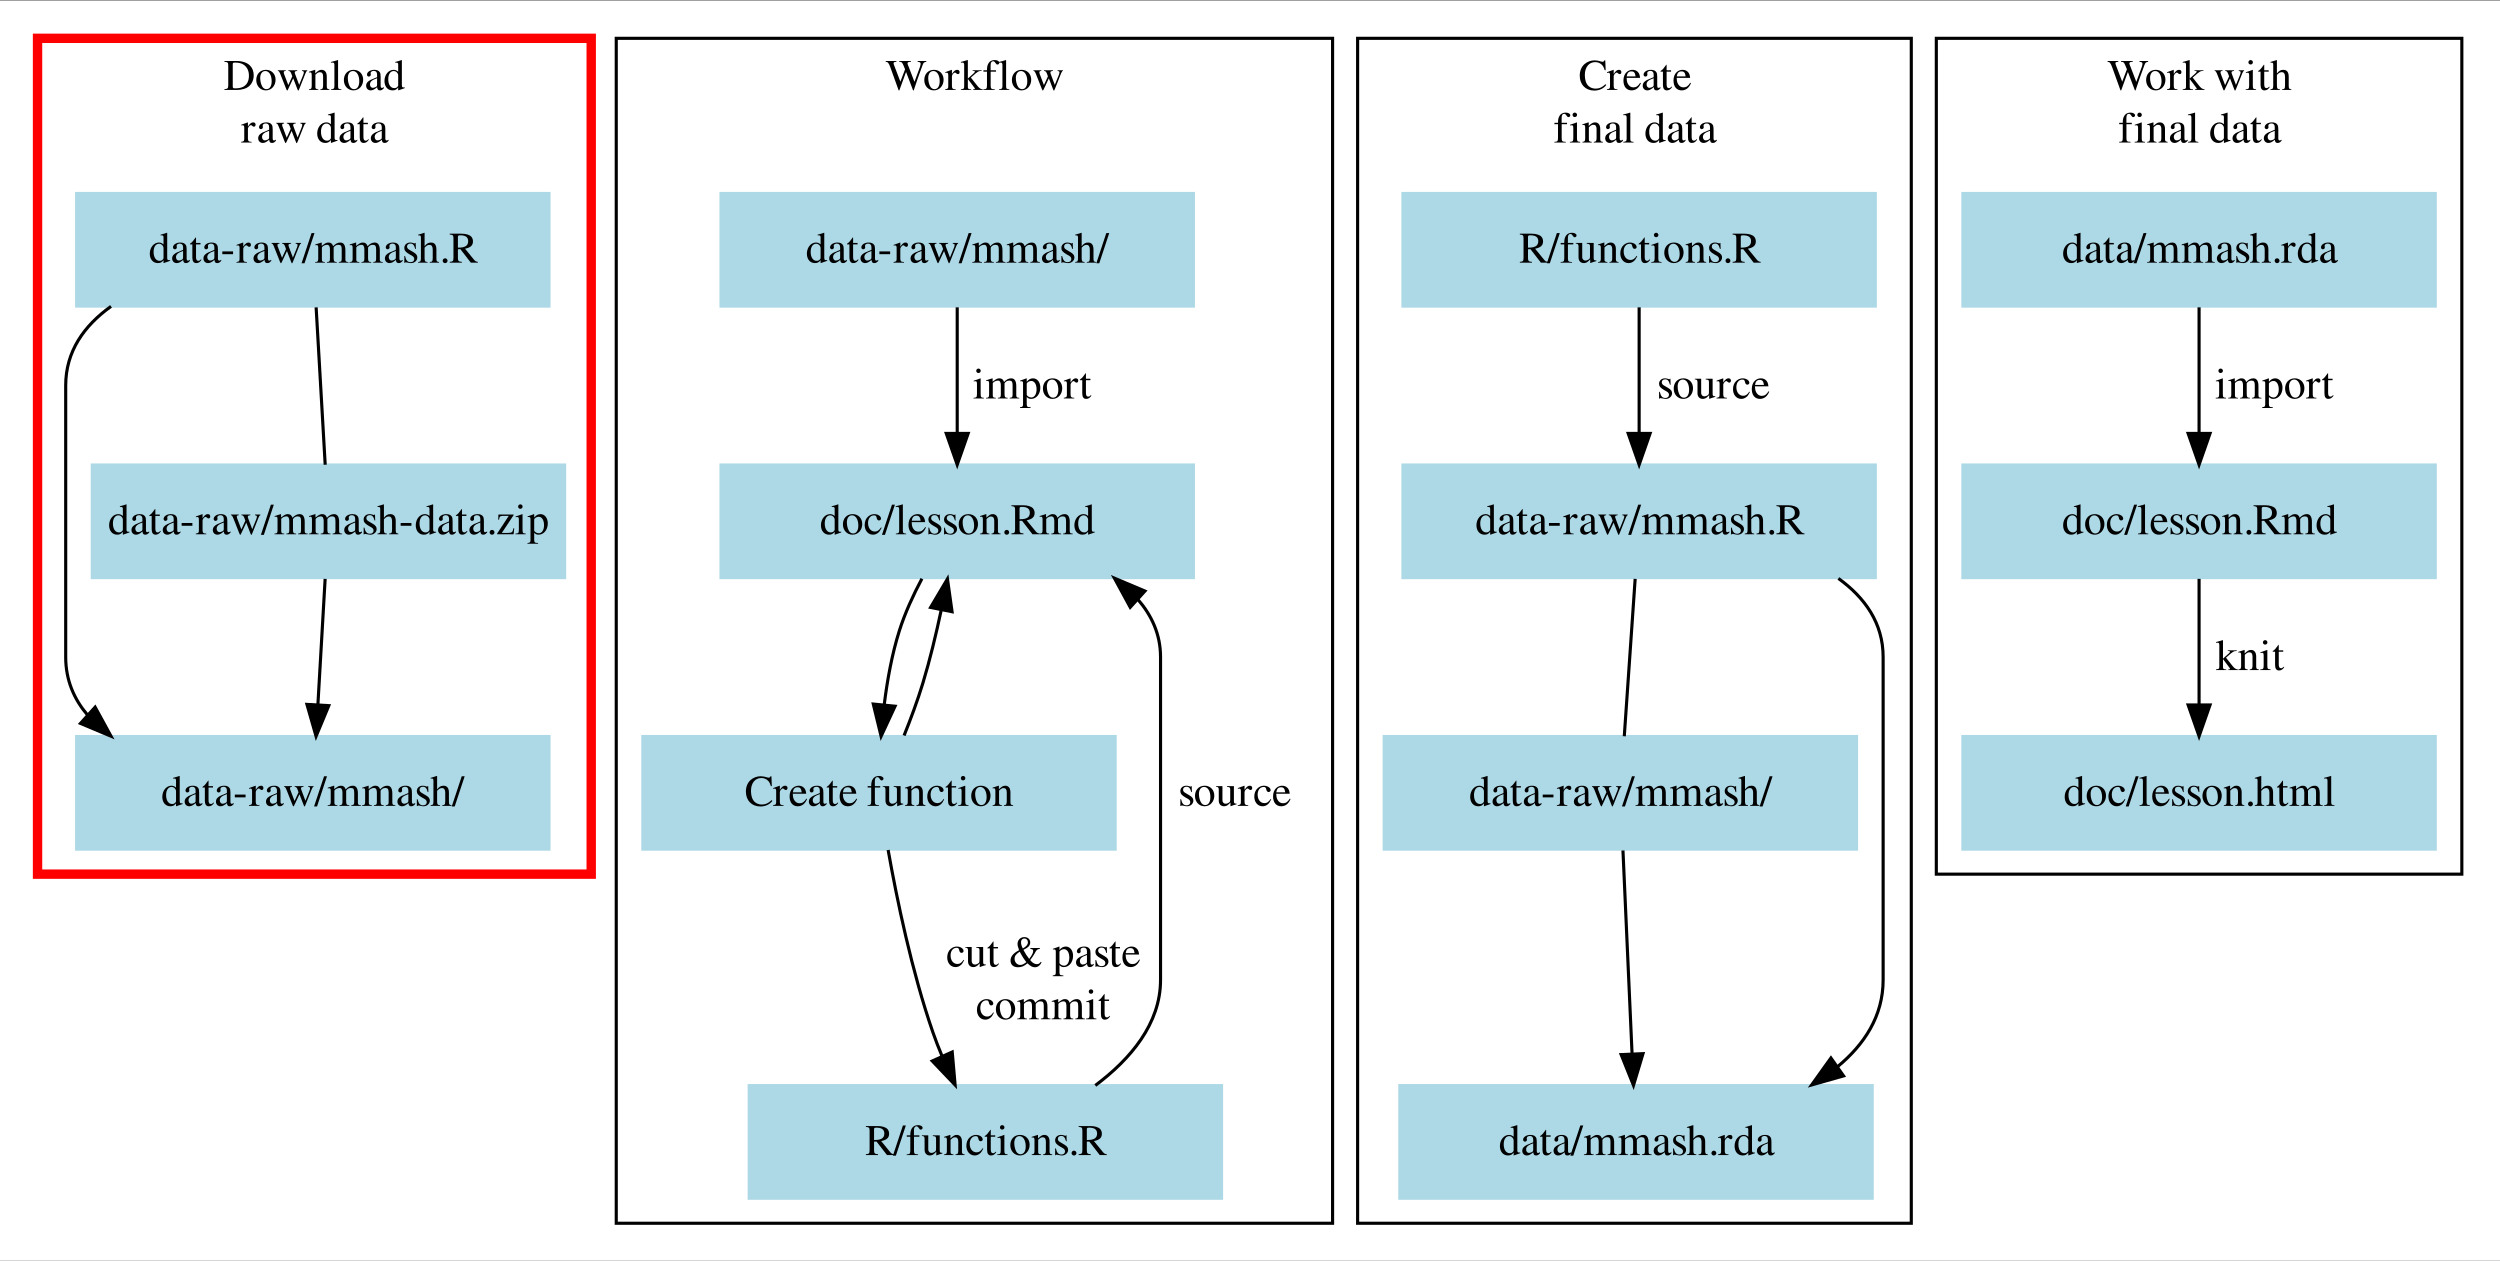 <?xml version="1.0" encoding="UTF-8"?>
<svg xmlns="http://www.w3.org/2000/svg" xmlns:xlink="http://www.w3.org/1999/xlink" width="999pt" height="504pt" viewBox="0 0 999 504" version="1.1">
<rect x="0" y="0" width="999" height="504" fill="#333333" stroke="none"/>
<defs>
<g>
<symbol overflow="visible" id="glyph0-0">
<path style="stroke:none;" d=""/>
</symbol>
<symbol overflow="visible" id="glyph0-1">
<path style="stroke:none;" d="M 0.281 0 L 5.25 0 C 7.281 0 9.125 -0.578 10.203 -1.562 C 11.344 -2.594 11.984 -4.141 11.984 -5.844 C 11.984 -7.422 11.484 -8.781 10.5 -9.75 C 9.312 -10.953 7.406 -11.578 5 -11.578 L 0.281 -11.578 L 0.281 -11.25 C 1.656 -11.125 1.797 -10.984 1.812 -9.672 L 1.812 -1.906 C 1.797 -0.625 1.594 -0.422 0.281 -0.328 Z M 3.609 -10.25 C 3.609 -10.797 3.781 -10.938 4.516 -10.938 C 6.031 -10.938 7.156 -10.656 8 -10.062 C 9.359 -9.125 10.078 -7.609 10.078 -5.719 C 10.078 -3.656 9.359 -2.188 7.938 -1.359 C 7.047 -0.859 6.031 -0.641 4.516 -0.641 C 3.812 -0.641 3.609 -0.812 3.609 -1.359 Z M 3.609 -10.25 "/>
</symbol>
<symbol overflow="visible" id="glyph0-2">
<path style="stroke:none;" d="M 4.375 -8.047 C 2.078 -8.047 0.5 -6.375 0.5 -3.953 C 0.5 -1.578 2.141 0.172 4.344 0.172 C 6.547 0.172 8.219 -1.656 8.219 -4.094 C 8.219 -6.406 6.609 -8.047 4.375 -8.047 Z M 4.141 -7.562 C 5.625 -7.562 6.656 -5.875 6.656 -3.484 C 6.656 -1.484 5.859 -0.312 4.547 -0.312 C 3.875 -0.312 3.219 -0.734 2.859 -1.438 C 2.359 -2.344 2.078 -3.562 2.078 -4.812 C 2.078 -6.469 2.891 -7.562 4.141 -7.562 Z M 4.141 -7.562 "/>
</symbol>
<symbol overflow="visible" id="glyph0-3">
<path style="stroke:none;" d="M 10 -7.875 L 10 -7.609 C 10.594 -7.484 10.766 -7.375 10.766 -7.062 C 10.766 -6.812 10.656 -6.391 10.469 -5.922 L 8.891 -2.031 L 7.422 -5.953 C 7.125 -6.75 7.125 -6.75 7.125 -6.984 C 7.125 -7.375 7.312 -7.484 8.141 -7.609 L 8.141 -7.875 L 4.578 -7.875 L 4.578 -7.609 C 5.234 -7.547 5.438 -7.328 5.797 -6.406 C 5.875 -6.156 6.031 -5.719 6.141 -5.422 L 4.547 -1.938 L 2.812 -6.516 C 2.75 -6.688 2.719 -6.859 2.719 -7.031 C 2.719 -7.406 2.906 -7.547 3.516 -7.609 L 3.516 -7.875 L 0.375 -7.875 L 0.375 -7.609 C 0.766 -7.578 0.906 -7.406 1.297 -6.516 L 3.656 -0.531 C 3.875 0.016 4 0.25 4.109 0.25 C 4.203 0.25 4.344 0.031 4.547 -0.438 L 6.516 -4.641 L 8.109 -0.5 C 8.359 0.156 8.406 0.25 8.516 0.25 C 8.641 0.25 8.734 0.094 9.016 -0.609 L 11.422 -6.672 C 11.75 -7.406 11.797 -7.484 12.141 -7.609 L 12.141 -7.875 Z M 10 -7.875 "/>
</symbol>
<symbol overflow="visible" id="glyph0-4">
<path style="stroke:none;" d="M 0.312 0 L 4.031 0 L 4.031 -0.266 C 3.156 -0.312 2.875 -0.547 2.875 -1.172 L 2.875 -6.094 C 3.703 -6.875 4.094 -7.094 4.672 -7.094 C 5.531 -7.094 5.953 -6.547 5.953 -5.391 L 5.953 -1.734 C 5.922 -0.594 5.703 -0.312 4.844 -0.266 L 4.844 0 L 8.484 0 L 8.484 -0.266 C 7.625 -0.344 7.438 -0.562 7.422 -1.422 L 7.422 -5.422 C 7.422 -7.062 6.656 -8.047 5.359 -8.047 C 4.547 -8.047 4 -7.75 2.812 -6.625 L 2.812 -8.016 L 2.688 -8.047 C 1.781 -7.719 1.188 -7.531 0.281 -7.266 L 0.281 -6.969 C 0.406 -7.016 0.562 -7.031 0.75 -7.031 C 1.25 -7.031 1.406 -6.766 1.406 -5.922 L 1.406 -1.578 C 1.375 -0.547 1.188 -0.312 0.312 -0.266 Z M 0.312 0 "/>
</symbol>
<symbol overflow="visible" id="glyph0-5">
<path style="stroke:none;" d="M 0.375 0 L 4.5 0 L 4.5 -0.266 C 3.391 -0.312 3.203 -0.484 3.188 -1.469 L 3.188 -11.922 L 3.109 -11.953 C 2.219 -11.672 1.578 -11.484 0.328 -11.188 L 0.328 -10.906 L 0.438 -10.906 C 0.625 -10.922 0.844 -10.938 0.984 -10.938 C 1.547 -10.938 1.719 -10.688 1.719 -9.875 L 1.719 -1.516 C 1.703 -0.578 1.453 -0.328 0.375 -0.266 Z M 0.375 0 "/>
</symbol>
<symbol overflow="visible" id="glyph0-6">
<path style="stroke:none;" d="M 7.734 -1.156 C 7.438 -0.906 7.234 -0.828 6.969 -0.828 C 6.562 -0.828 6.438 -1.062 6.438 -1.844 L 6.438 -5.25 C 6.438 -6.156 6.359 -6.672 6.094 -7.094 C 5.703 -7.719 4.953 -8.047 3.922 -8.047 C 2.281 -8.047 0.984 -7.188 0.984 -6.094 C 0.984 -5.688 1.312 -5.344 1.734 -5.344 C 2.156 -5.344 2.516 -5.688 2.516 -6.078 C 2.516 -6.141 2.5 -6.234 2.484 -6.359 C 2.453 -6.516 2.438 -6.656 2.438 -6.766 C 2.438 -7.25 3 -7.625 3.688 -7.625 C 4.547 -7.625 5.016 -7.125 5.016 -6.172 L 5.016 -5.109 C 2.344 -4.047 2.031 -3.891 1.281 -3.219 C 0.891 -2.875 0.641 -2.281 0.641 -1.703 C 0.641 -0.594 1.422 0.172 2.484 0.172 C 3.25 0.172 3.969 -0.188 5.047 -1.109 C 5.125 -0.172 5.438 0.172 6.156 0.172 C 6.75 0.172 7.125 -0.031 7.734 -0.703 Z M 5.016 -2.156 C 5.016 -1.625 4.938 -1.438 4.562 -1.219 C 4.125 -0.984 3.656 -0.844 3.297 -0.844 C 2.672 -0.844 2.188 -1.438 2.188 -2.188 L 2.188 -2.25 C 2.203 -3.312 2.969 -3.969 5.016 -4.688 Z M 5.016 -2.156 "/>
</symbol>
<symbol overflow="visible" id="glyph0-7">
<path style="stroke:none;" d="M 8.594 -1.016 C 8.359 -1 8.266 -1 8.188 -1 C 7.578 -1 7.422 -1.188 7.422 -2 L 7.422 -11.922 L 7.328 -11.953 C 6.516 -11.672 5.922 -11.484 4.766 -11.188 L 4.766 -10.906 C 4.906 -10.922 4.984 -10.922 5.141 -10.922 C 5.797 -10.922 5.953 -10.75 5.953 -10.031 L 5.953 -7.297 C 5.281 -7.859 4.812 -8.047 4.109 -8.047 C 2.094 -8.047 0.469 -6.078 0.469 -3.594 C 0.469 -1.344 1.766 0.172 3.703 0.172 C 4.688 0.172 5.359 -0.172 5.953 -1 L 5.953 0.125 L 6.016 0.172 L 8.594 -0.734 Z M 5.953 -1.781 C 5.953 -1.656 5.828 -1.453 5.656 -1.266 C 5.359 -0.906 4.906 -0.734 4.391 -0.734 C 2.922 -0.734 1.984 -2.141 1.984 -4.312 C 1.984 -6.266 2.828 -7.562 4.172 -7.562 C 5.109 -7.562 5.953 -6.734 5.953 -5.812 Z M 5.953 -1.781 "/>
</symbol>
<symbol overflow="visible" id="glyph0-8">
<path style="stroke:none;" d="M 0.094 0 L 4.281 0 L 4.281 -0.266 C 3.109 -0.297 2.828 -0.547 2.797 -1.578 L 2.797 -5.516 C 2.797 -6.078 3.531 -6.953 4.031 -6.953 C 4.125 -6.953 4.281 -6.859 4.484 -6.688 C 4.75 -6.422 4.953 -6.328 5.188 -6.328 C 5.594 -6.328 5.859 -6.625 5.859 -7.125 C 5.859 -7.703 5.5 -8.047 4.906 -8.047 C 4.172 -8.047 3.672 -7.672 2.797 -6.406 L 2.797 -8.016 L 2.719 -8.047 C 1.734 -7.672 1.109 -7.422 0.125 -7.109 L 0.125 -6.828 C 0.375 -6.875 0.531 -6.891 0.734 -6.891 C 1.172 -6.891 1.328 -6.609 1.328 -5.844 L 1.328 -1.469 C 1.297 -0.562 1.188 -0.453 0.094 -0.266 Z M 0.094 0 "/>
</symbol>
<symbol overflow="visible" id="glyph0-9">
<path style="stroke:none;" d=""/>
</symbol>
<symbol overflow="visible" id="glyph0-10">
<path style="stroke:none;" d="M 4.469 -7.875 L 2.688 -7.875 L 2.688 -9.906 C 2.688 -10.078 2.656 -10.125 2.578 -10.125 C 1.562 -8.656 1.031 -8.062 0.531 -7.766 C 0.328 -7.641 0.234 -7.547 0.234 -7.438 C 0.234 -7.391 0.25 -7.344 0.297 -7.312 L 1.219 -7.312 L 1.219 -2.047 C 1.219 -0.578 1.75 0.172 2.781 0.172 C 3.641 0.172 4.312 -0.25 4.875 -1.156 L 4.656 -1.344 C 4.266 -0.891 3.984 -0.734 3.609 -0.734 C 2.953 -0.734 2.688 -1.203 2.688 -2.312 L 2.688 -7.312 L 4.469 -7.312 Z M 4.469 -7.875 "/>
</symbol>
<symbol overflow="visible" id="glyph0-11">
<path style="stroke:none;" d="M 16.312 -11.578 L 12.844 -11.578 L 12.844 -11.25 C 13.734 -11.172 14.047 -10.969 14.047 -10.5 C 14.047 -10.156 13.953 -9.672 13.766 -9.188 L 11.578 -3.25 L 9.281 -9.219 C 9.156 -9.531 9.094 -9.672 9.062 -9.75 C 8.906 -10.109 8.797 -10.453 8.797 -10.641 C 8.797 -11.062 9.203 -11.234 10.156 -11.25 L 10.156 -11.578 L 5.484 -11.578 L 5.484 -11.25 C 6.469 -11.234 6.656 -11.078 7.25 -9.672 L 7.828 -8.25 L 5.953 -3.312 L 3.438 -9.891 C 3.312 -10.203 3.234 -10.5 3.234 -10.688 C 3.234 -11.078 3.484 -11.188 4.375 -11.25 L 4.375 -11.578 L 0.094 -11.578 L 0.094 -11.25 C 0.984 -11.172 1.25 -10.844 1.891 -9.203 L 5.266 0.188 L 5.531 0.188 L 8.219 -7.203 L 11.031 0.188 L 11.281 0.188 C 12.797 -4.391 12.922 -4.766 14.859 -10.016 C 15.188 -10.922 15.375 -11.078 16.312 -11.25 Z M 16.312 -11.578 "/>
</symbol>
<symbol overflow="visible" id="glyph0-12">
<path style="stroke:none;" d="M 0.125 0 L 4.219 0 L 4.219 -0.266 L 3.875 -0.281 C 3.125 -0.328 2.922 -0.531 2.906 -1.172 L 2.906 -4.391 L 5.359 -1.125 C 5.422 -1.031 5.484 -0.938 5.531 -0.891 C 5.672 -0.719 5.719 -0.609 5.719 -0.531 C 5.719 -0.375 5.562 -0.266 5.359 -0.266 L 5.016 -0.266 L 5.016 0 L 8.844 0 L 8.844 -0.266 C 8.062 -0.312 7.531 -0.641 6.797 -1.547 L 4.109 -4.938 L 4.625 -5.406 C 6.812 -7.375 7.281 -7.641 8.406 -7.609 L 8.406 -7.875 L 4.828 -7.875 L 4.828 -7.625 C 5.516 -7.609 5.703 -7.547 5.703 -7.312 C 5.703 -7.156 5.547 -6.938 5.297 -6.703 L 2.906 -4.562 L 2.906 -11.922 L 2.828 -11.953 C 2.156 -11.75 1.641 -11.578 0.641 -11.328 L 0.125 -11.188 L 0.125 -10.906 C 0.344 -10.922 0.5 -10.938 0.688 -10.938 C 1.281 -10.938 1.438 -10.703 1.438 -9.875 L 1.438 -1.438 C 1.422 -0.5 1.359 -0.453 0.125 -0.266 Z M 0.125 0 "/>
</symbol>
<symbol overflow="visible" id="glyph0-13">
<path style="stroke:none;" d="M 5.406 -7.875 L 3.25 -7.875 L 3.25 -9.906 C 3.25 -10.938 3.594 -11.469 4.25 -11.469 C 4.641 -11.469 4.859 -11.281 5.188 -10.781 C 5.453 -10.328 5.672 -10.156 5.969 -10.156 C 6.391 -10.156 6.703 -10.469 6.703 -10.875 C 6.703 -11.5 5.938 -11.953 4.875 -11.953 C 3.781 -11.953 2.875 -11.484 2.422 -10.688 C 1.953 -9.906 1.812 -9.281 1.797 -7.875 L 0.375 -7.875 L 0.375 -7.312 L 1.797 -7.312 L 1.797 -1.812 C 1.766 -0.5 1.594 -0.312 0.344 -0.266 L 0.344 0 L 4.906 0 L 4.906 -0.266 C 3.469 -0.312 3.266 -0.5 3.266 -1.812 L 3.266 -7.312 L 5.406 -7.312 Z M 5.406 -7.875 "/>
</symbol>
<symbol overflow="visible" id="glyph0-14">
<path style="stroke:none;" d="M 10.844 -7.891 L 10.688 -11.828 L 10.328 -11.828 C 10.219 -11.469 9.938 -11.25 9.594 -11.25 C 9.438 -11.25 9.172 -11.312 8.906 -11.391 C 8.047 -11.688 7.172 -11.828 6.359 -11.828 C 4.922 -11.828 3.469 -11.281 2.375 -10.328 C 1.156 -9.234 0.484 -7.625 0.484 -5.703 C 0.484 -2.141 2.812 0.25 6.297 0.25 C 8.281 0.25 10.031 -0.562 11.078 -1.984 L 10.766 -2.297 C 9.484 -1.047 8.312 -0.531 6.859 -0.531 C 5.75 -0.531 4.781 -0.875 4.031 -1.547 C 3.062 -2.391 2.516 -3.969 2.516 -5.938 C 2.516 -9.094 4.141 -11.125 6.688 -11.125 C 7.688 -11.125 8.594 -10.766 9.297 -10.078 C 9.859 -9.516 10.109 -9.031 10.453 -7.891 Z M 10.844 -7.891 "/>
</symbol>
<symbol overflow="visible" id="glyph0-15">
<path style="stroke:none;" d="M 7.141 -2.875 C 6.297 -1.547 5.547 -1.031 4.422 -1.031 C 3.438 -1.031 2.672 -1.547 2.172 -2.531 C 1.859 -3.203 1.734 -3.766 1.703 -4.844 L 7.094 -4.844 C 6.953 -5.984 6.766 -6.5 6.328 -7.047 C 5.812 -7.688 5 -8.047 4.094 -8.047 C 3.219 -8.047 2.391 -7.734 1.734 -7.141 C 0.906 -6.422 0.438 -5.188 0.438 -3.75 C 0.438 -1.328 1.703 0.172 3.703 0.172 C 5.375 0.172 6.688 -0.859 7.422 -2.75 Z M 1.734 -5.406 C 1.922 -6.766 2.516 -7.422 3.594 -7.422 C 4.656 -7.422 5.078 -6.938 5.297 -5.406 Z M 1.734 -5.406 "/>
</symbol>
<symbol overflow="visible" id="glyph0-16">
<path style="stroke:none;" d="M 0.281 0 L 4.422 0 L 4.422 -0.266 C 3.266 -0.344 3.156 -0.5 3.125 -1.781 L 3.125 -8 L 3.062 -8.047 L 0.344 -7.094 L 0.344 -6.828 L 0.484 -6.844 C 0.703 -6.875 0.906 -6.891 1.078 -6.891 C 1.5 -6.891 1.656 -6.609 1.656 -5.844 L 1.656 -1.781 C 1.625 -0.484 1.469 -0.312 0.281 -0.266 Z M 2.234 -11.953 C 1.766 -11.953 1.359 -11.547 1.359 -11.062 C 1.359 -10.547 1.75 -10.172 2.234 -10.172 C 2.766 -10.172 3.156 -10.547 3.156 -11.062 C 3.156 -11.562 2.75 -11.953 2.234 -11.953 Z M 2.234 -11.953 "/>
</symbol>
<symbol overflow="visible" id="glyph0-17">
<path style="stroke:none;" d="M 8.516 -0.266 C 7.578 -0.422 7.484 -0.547 7.469 -1.781 L 7.469 -5.266 C 7.469 -7.109 6.75 -8.047 5.312 -8.047 C 4.281 -8.047 3.547 -7.625 2.75 -6.578 L 2.75 -11.906 L 2.656 -11.953 C 2.047 -11.75 1.609 -11.609 0.641 -11.328 L 0.172 -11.188 L 0.172 -10.906 C 0.25 -10.922 0.281 -10.922 0.391 -10.922 C 1.141 -10.922 1.281 -10.781 1.281 -10.031 L 1.281 -1.781 C 1.25 -0.531 1.156 -0.391 0.156 -0.266 L 0.156 0 L 3.938 0 L 3.938 -0.266 C 2.922 -0.344 2.781 -0.547 2.75 -1.781 L 2.75 -6 C 3.484 -6.812 4 -7.109 4.703 -7.109 C 5.562 -7.109 6 -6.469 6 -5.25 L 6 -1.781 C 5.969 -0.547 5.812 -0.344 4.812 -0.266 L 4.812 0 L 8.516 0 Z M 8.516 -0.266 "/>
</symbol>
<symbol overflow="visible" id="glyph0-18">
<path style="stroke:none;" d="M 0.688 -4.5 L 0.688 -3.391 L 4.984 -3.391 L 4.984 -4.5 Z M 0.688 -4.5 "/>
</symbol>
<symbol overflow="visible" id="glyph0-19">
<path style="stroke:none;" d="M 5.016 -11.828 L 3.844 -11.828 L -0.156 0.25 L 1.031 0.25 Z M 5.016 -11.828 "/>
</symbol>
<symbol overflow="visible" id="glyph0-20">
<path style="stroke:none;" d="M 0.281 0 L 4.172 0 L 4.172 -0.266 C 3.266 -0.281 3 -0.469 2.969 -1.172 L 2.969 -6.109 C 2.969 -6.141 3.109 -6.312 3.234 -6.438 C 3.672 -6.844 4.422 -7.141 5.047 -7.141 C 5.812 -7.141 6.188 -6.531 6.188 -5.297 L 6.188 -1.5 C 6.156 -0.5 5.984 -0.312 5 -0.266 L 5 0 L 8.922 0 L 8.922 -0.266 C 7.938 -0.266 7.703 -0.547 7.672 -1.656 L 7.672 -6.078 C 8.188 -6.828 8.75 -7.141 9.578 -7.141 C 10.562 -7.141 10.891 -6.672 10.891 -5.219 L 10.891 -1.516 C 10.844 -0.484 10.75 -0.375 9.734 -0.266 L 9.734 0 L 13.562 0 L 13.562 -0.266 L 13.109 -0.297 C 12.547 -0.391 12.359 -0.641 12.359 -1.328 L 12.359 -4.938 C 12.359 -7 11.672 -8.047 10.328 -8.047 C 9.312 -8.047 8.422 -7.594 7.469 -6.578 C 7.156 -7.578 6.562 -8.047 5.625 -8.047 C 4.828 -8.047 4.359 -7.828 2.906 -6.703 L 2.906 -8.016 L 2.781 -8.047 C 1.859 -7.719 1.266 -7.531 0.328 -7.266 L 0.328 -6.969 C 0.547 -7.016 0.703 -7.031 0.891 -7.031 C 1.344 -7.031 1.5 -6.75 1.5 -5.922 L 1.5 -1.484 C 1.469 -0.5 1.25 -0.266 0.281 -0.266 Z M 0.281 0 "/>
</symbol>
<symbol overflow="visible" id="glyph0-21">
<path style="stroke:none;" d="M 5.516 -5.5 L 5.438 -7.891 L 5.25 -7.891 C 5.156 -7.75 5.078 -7.703 4.969 -7.703 C 4.859 -7.703 4.688 -7.734 4.5 -7.828 C 4.094 -7.969 3.688 -8.047 3.266 -8.047 C 1.891 -8.047 0.891 -7.141 0.891 -5.875 C 0.891 -4.906 1.453 -4.203 2.938 -3.359 L 3.953 -2.781 C 4.562 -2.438 4.859 -2.016 4.859 -1.469 C 4.859 -0.703 4.312 -0.203 3.406 -0.203 C 2.203 -0.203 1.594 -0.875 1.188 -2.656 L 0.906 -2.656 L 0.906 0.062 L 1.141 0.062 C 1.266 -0.109 1.328 -0.141 1.547 -0.141 C 1.734 -0.141 1.938 -0.109 2.344 0 C 2.812 0.109 3.266 0.172 3.625 0.172 C 4.984 0.172 6.094 -0.844 6.094 -2.062 C 6.094 -2.938 5.672 -3.516 4.625 -4.141 L 2.734 -5.266 C 2.234 -5.562 1.984 -5.984 1.984 -6.453 C 1.984 -7.172 2.516 -7.641 3.328 -7.641 C 4.328 -7.641 4.844 -7.062 5.25 -5.5 Z M 5.516 -5.5 "/>
</symbol>
<symbol overflow="visible" id="glyph0-22">
<path style="stroke:none;" d="M 6.969 -2.734 C 6.125 -1.5 5.5 -1.078 4.5 -1.078 C 2.891 -1.078 1.781 -2.484 1.781 -4.5 C 1.781 -6.312 2.75 -7.547 4.172 -7.547 C 4.797 -7.547 5.016 -7.375 5.203 -6.703 L 5.297 -6.312 C 5.438 -5.812 5.75 -5.516 6.141 -5.516 C 6.594 -5.516 6.969 -5.844 6.969 -6.25 C 6.969 -7.234 5.734 -8.047 4.266 -8.047 C 3.406 -8.047 2.516 -7.703 1.797 -7.062 C 0.922 -6.297 0.438 -5.109 0.438 -3.703 C 0.438 -1.453 1.812 0.172 3.766 0.172 C 4.547 0.172 5.25 -0.109 5.875 -0.641 C 6.359 -1.047 6.688 -1.547 7.203 -2.578 Z M 6.969 -2.734 "/>
</symbol>
<symbol overflow="visible" id="glyph0-23">
<path style="stroke:none;" d="M 2.188 -1.75 C 1.656 -1.75 1.219 -1.312 1.219 -0.75 C 1.219 -0.25 1.656 0.188 2.172 0.188 C 2.719 0.188 3.172 -0.234 3.172 -0.75 C 3.172 -1.297 2.719 -1.75 2.188 -1.75 Z M 2.188 -1.75 "/>
</symbol>
<symbol overflow="visible" id="glyph0-24">
<path style="stroke:none;" d="M 11.531 -0.328 C 10.875 -0.391 10.516 -0.562 10.016 -1.156 L 6.406 -5.578 C 8.625 -6.016 9.578 -6.891 9.578 -8.5 C 9.578 -9.25 9.344 -9.906 8.891 -10.406 C 8.219 -11.125 6.75 -11.578 5.125 -11.578 L 0.297 -11.578 L 0.297 -11.25 C 1.594 -11.109 1.766 -10.953 1.781 -9.672 L 1.781 -2.094 C 1.766 -0.609 1.609 -0.438 0.297 -0.328 L 0.297 0 L 5.141 0 L 5.141 -0.328 C 3.797 -0.422 3.594 -0.625 3.562 -1.906 L 3.562 -5.359 L 4.547 -5.391 L 8.719 0 L 11.531 0 Z M 3.562 -10.312 C 3.562 -10.797 3.766 -10.938 4.469 -10.938 C 6.656 -10.938 7.672 -10.188 7.672 -8.547 C 7.672 -7.672 7.297 -6.938 6.672 -6.594 C 5.859 -6.141 5.25 -6.031 3.562 -6 Z M 3.562 -10.312 "/>
</symbol>
<symbol overflow="visible" id="glyph0-25">
<path style="stroke:none;" d="M 0.094 3.797 L 4.328 3.797 L 4.328 3.484 C 3.016 3.469 2.797 3.297 2.781 2.172 L 2.781 -0.578 C 3.406 0 3.812 0.172 4.547 0.172 C 6.625 0.172 8.219 -1.781 8.219 -4.328 C 8.219 -6.5 7 -8.047 5.297 -8.047 C 4.328 -8.047 3.547 -7.625 2.781 -6.672 L 2.781 -8.016 L 2.672 -8.047 C 1.734 -7.688 1.125 -7.453 0.156 -7.156 L 0.156 -6.875 C 0.312 -6.891 0.422 -6.891 0.594 -6.891 C 1.188 -6.891 1.312 -6.719 1.312 -5.891 L 1.312 2.297 C 1.312 3.219 1.125 3.391 0.094 3.5 Z M 2.781 -5.844 C 2.781 -6.375 3.766 -7 4.562 -7 C 5.859 -7 6.719 -5.672 6.719 -3.625 C 6.719 -1.703 5.859 -0.391 4.609 -0.391 C 3.781 -0.391 2.781 -1.016 2.781 -1.547 Z M 2.781 -5.844 "/>
</symbol>
<symbol overflow="visible" id="glyph0-26">
<path style="stroke:none;" d="M 7.312 -2.359 L 7 -2.438 C 6.688 -0.781 6.438 -0.578 4.766 -0.531 L 2.344 -0.531 L 7.047 -7.609 L 7.047 -7.875 L 0.984 -7.875 L 0.922 -5.812 L 1.25 -5.812 C 1.375 -7.047 1.625 -7.312 2.719 -7.344 L 5.125 -7.344 L 0.469 -0.266 L 0.469 0 L 7.062 0 Z M 7.312 -2.359 "/>
</symbol>
<symbol overflow="visible" id="glyph0-27">
<path style="stroke:none;" d="M 8.375 -0.875 L 8.297 -0.875 C 7.438 -0.906 7.312 -1.047 7.297 -1.875 L 7.297 -7.875 L 4.531 -7.875 L 4.531 -7.578 C 5.625 -7.531 5.828 -7.344 5.828 -6.469 L 5.828 -2.359 C 5.828 -1.875 5.734 -1.625 5.5 -1.438 C 5.016 -1.047 4.484 -0.844 3.953 -0.844 C 3.266 -0.844 2.719 -1.438 2.719 -2.172 L 2.719 -7.875 L 0.156 -7.875 L 0.156 -7.625 C 0.984 -7.594 1.219 -7.344 1.25 -6.516 L 1.25 -2.094 C 1.25 -0.719 2.078 0.172 3.359 0.172 C 4 0.172 4.688 -0.109 5.156 -0.578 L 5.922 -1.328 L 5.922 0.125 L 5.984 0.156 C 6.859 -0.188 7.484 -0.391 8.375 -0.625 Z M 8.375 -0.875 "/>
</symbol>
<symbol overflow="visible" id="glyph0-28">
<path style="stroke:none;" d="M 12.438 -7.453 L 8.656 -7.453 L 8.656 -7.094 C 9.531 -7 9.781 -6.828 9.781 -6.297 C 9.781 -5.531 9.328 -4.625 8.188 -3.109 C 7.234 -4.328 6.656 -5.219 5.875 -6.719 C 7.875 -7.672 8.594 -8.453 8.594 -9.719 C 8.594 -10.953 7.609 -11.828 6.234 -11.828 C 4.719 -11.828 3.531 -10.641 3.531 -9.141 C 3.531 -8.469 3.672 -7.906 4.141 -6.594 L 3.484 -6.219 C 1.625 -5.141 0.734 -3.906 0.734 -2.438 C 0.734 -0.766 1.859 0.234 3.734 0.234 C 5.141 0.234 6.188 -0.203 7.5 -1.359 C 8.609 -0.234 9.469 0.234 10.484 0.234 C 11.609 0.234 12.594 -0.5 13.125 -1.75 L 12.859 -1.938 C 12.297 -1.25 11.922 -1.016 11.281 -1.016 C 10.312 -1.016 9.422 -1.562 8.594 -2.625 C 9.359 -3.656 9.797 -4.312 10.344 -5.25 L 10.797 -6.062 C 11.219 -6.766 11.562 -6.984 12.438 -7.094 Z M 5.625 -7.281 C 5.094 -8.375 4.922 -9.047 4.922 -9.828 C 4.922 -10.672 5.453 -11.266 6.266 -11.266 C 7.062 -11.266 7.672 -10.641 7.672 -9.781 C 7.672 -8.812 7 -8.016 5.625 -7.281 Z M 4.406 -6 C 5.453 -4 6.078 -3.047 7.062 -1.812 C 6.016 -1 5.359 -0.688 4.609 -0.688 C 3.359 -0.688 2.344 -1.781 2.344 -3.156 C 2.344 -4.266 2.891 -5.016 4.406 -6 Z M 4.406 -6 "/>
</symbol>
</g>
</defs>
<g id="surface21">
<path style=" stroke:none;fill-rule:nonzero;fill:rgb(100%,100%,100%);fill-opacity:1;" d="M 0 503.812 L 0 0.188 L 999 0.188 L 999 503.812 Z M 0 503.812 "/>
<path style="fill:none;stroke-width:3;stroke-linecap:butt;stroke-linejoin:miter;stroke:rgb(100%,0%,0%);stroke-opacity:1;stroke-miterlimit:4;" d="M 8 -119.601 L 8 -386.799 L 185 -386.799 L 185 -119.601 Z M 8 -119.601 " transform="matrix(1.25,0,0,1.25,5.001,498.812)"/>
<g style="fill:rgb(0%,0%,0%);fill-opacity:1;">
  <use xlink:href="#glyph0-1" x="89.398" y="35.947"/>
  <use xlink:href="#glyph0-2" x="101.902" y="35.947"/>
  <use xlink:href="#glyph0-3" x="110.654" y="35.947"/>
  <use xlink:href="#glyph0-4" x="123.157" y="35.947"/>
  <use xlink:href="#glyph0-5" x="131.909" y="35.947"/>
  <use xlink:href="#glyph0-2" x="136.91" y="35.947"/>
  <use xlink:href="#glyph0-6" x="145.663" y="35.947"/>
  <use xlink:href="#glyph0-7" x="153.164" y="35.947"/>
</g>
<g style="fill:rgb(0%,0%,0%);fill-opacity:1;">
  <use xlink:href="#glyph0-8" x="96.273" y="56.951"/>
  <use xlink:href="#glyph0-6" x="102.525" y="56.951"/>
  <use xlink:href="#glyph0-3" x="110.027" y="56.951"/>
  <use xlink:href="#glyph0-9" x="122.53" y="56.951"/>
  <use xlink:href="#glyph0-7" x="126.281" y="56.951"/>
  <use xlink:href="#glyph0-6" x="135.033" y="56.951"/>
  <use xlink:href="#glyph0-10" x="142.535" y="56.951"/>
  <use xlink:href="#glyph0-6" x="147.536" y="56.951"/>
</g>
<path style="fill:none;stroke-width:1;stroke-linecap:butt;stroke-linejoin:miter;stroke:rgb(0%,0%,0%);stroke-opacity:1;stroke-miterlimit:4;" d="M 193.001 -8.001 L 193.001 -386.799 L 422 -386.799 L 422 -8.001 Z M 193.001 -8.001 " transform="matrix(1.25,0,0,1.25,5.001,498.812)"/>
<g style="fill:rgb(0%,0%,0%);fill-opacity:1;">
  <use xlink:href="#glyph0-11" x="353.84" y="35.947"/>
  <use xlink:href="#glyph0-2" x="368.844" y="35.947"/>
  <use xlink:href="#glyph0-8" x="377.596" y="35.947"/>
  <use xlink:href="#glyph0-12" x="383.847" y="35.947"/>
  <use xlink:href="#glyph0-13" x="392.6" y="35.947"/>
  <use xlink:href="#glyph0-5" x="398.851" y="35.947"/>
  <use xlink:href="#glyph0-2" x="403.852" y="35.947"/>
  <use xlink:href="#glyph0-3" x="412.605" y="35.947"/>
</g>
<path style="fill:none;stroke-width:1;stroke-linecap:butt;stroke-linejoin:miter;stroke:rgb(0%,0%,0%);stroke-opacity:1;stroke-miterlimit:4;" d="M 430.001 -8.001 L 430.001 -386.799 L 607 -386.799 L 607 -8.001 Z M 430.001 -8.001 " transform="matrix(1.25,0,0,1.25,5.001,498.812)"/>
<g style="fill:rgb(0%,0%,0%);fill-opacity:1;">
  <use xlink:href="#glyph0-14" x="630.781" y="35.947"/>
  <use xlink:href="#glyph0-8" x="642.034" y="35.947"/>
  <use xlink:href="#glyph0-15" x="648.286" y="35.947"/>
  <use xlink:href="#glyph0-6" x="655.788" y="35.947"/>
  <use xlink:href="#glyph0-10" x="663.289" y="35.947"/>
  <use xlink:href="#glyph0-15" x="668.291" y="35.947"/>
</g>
<g style="fill:rgb(0%,0%,0%);fill-opacity:1;">
  <use xlink:href="#glyph0-13" x="620.781" y="56.951"/>
  <use xlink:href="#glyph0-16" x="627.033" y="56.951"/>
  <use xlink:href="#glyph0-4" x="632.034" y="56.951"/>
  <use xlink:href="#glyph0-6" x="640.786" y="56.951"/>
  <use xlink:href="#glyph0-5" x="648.288" y="56.951"/>
  <use xlink:href="#glyph0-9" x="653.289" y="56.951"/>
  <use xlink:href="#glyph0-7" x="657.04" y="56.951"/>
  <use xlink:href="#glyph0-6" x="665.793" y="56.951"/>
  <use xlink:href="#glyph0-10" x="673.294" y="56.951"/>
  <use xlink:href="#glyph0-6" x="678.296" y="56.951"/>
</g>
<path style="fill:none;stroke-width:1;stroke-linecap:butt;stroke-linejoin:miter;stroke:rgb(0%,0%,0%);stroke-opacity:1;stroke-miterlimit:4;" d="M 615.001 -119.601 L 615.001 -386.799 L 783 -386.799 L 783 -119.601 Z M 615.001 -119.601 " transform="matrix(1.25,0,0,1.25,5.001,498.812)"/>
<g style="fill:rgb(0%,0%,0%);fill-opacity:1;">
  <use xlink:href="#glyph0-11" x="842.086" y="35.947"/>
  <use xlink:href="#glyph0-2" x="857.09" y="35.947"/>
  <use xlink:href="#glyph0-8" x="865.842" y="35.947"/>
  <use xlink:href="#glyph0-12" x="872.093" y="35.947"/>
  <use xlink:href="#glyph0-9" x="880.846" y="35.947"/>
  <use xlink:href="#glyph0-3" x="884.597" y="35.947"/>
  <use xlink:href="#glyph0-16" x="897.1" y="35.947"/>
  <use xlink:href="#glyph0-10" x="902.101" y="35.947"/>
  <use xlink:href="#glyph0-17" x="907.102" y="35.947"/>
</g>
<g style="fill:rgb(0%,0%,0%);fill-opacity:1;">
  <use xlink:href="#glyph0-13" x="846.461" y="56.951"/>
  <use xlink:href="#glyph0-16" x="852.713" y="56.951"/>
  <use xlink:href="#glyph0-4" x="857.714" y="56.951"/>
  <use xlink:href="#glyph0-6" x="866.466" y="56.951"/>
  <use xlink:href="#glyph0-5" x="873.968" y="56.951"/>
  <use xlink:href="#glyph0-9" x="878.969" y="56.951"/>
  <use xlink:href="#glyph0-7" x="882.72" y="56.951"/>
  <use xlink:href="#glyph0-6" x="891.472" y="56.951"/>
  <use xlink:href="#glyph0-10" x="898.974" y="56.951"/>
  <use xlink:href="#glyph0-6" x="903.975" y="56.951"/>
</g>
<path style="fill-rule:nonzero;fill:rgb(67.843%,84.706%,90.196%);fill-opacity:1;stroke-width:1;stroke-linecap:butt;stroke-linejoin:miter;stroke:rgb(67.843%,84.706%,90.196%);stroke-opacity:1;stroke-miterlimit:4;" d="M 171.5 -163.599 L 20.5 -163.599 L 20.5 -127.599 L 171.5 -127.599 Z M 171.5 -163.599 " transform="matrix(1.25,0,0,1.25,5.001,498.812)"/>
<g style="fill:rgb(0%,0%,0%);fill-opacity:1;">
  <use xlink:href="#glyph0-7" x="64.391" y="322.017"/>
  <use xlink:href="#glyph0-6" x="73.143" y="322.017"/>
  <use xlink:href="#glyph0-10" x="80.645" y="322.017"/>
  <use xlink:href="#glyph0-6" x="85.646" y="322.017"/>
  <use xlink:href="#glyph0-18" x="93.148" y="322.017"/>
  <use xlink:href="#glyph0-8" x="99.399" y="322.017"/>
  <use xlink:href="#glyph0-6" x="105.651" y="322.017"/>
  <use xlink:href="#glyph0-3" x="113.153" y="322.017"/>
  <use xlink:href="#glyph0-19" x="125.656" y="322.017"/>
  <use xlink:href="#glyph0-20" x="130.657" y="322.017"/>
  <use xlink:href="#glyph0-20" x="144.411" y="322.017"/>
  <use xlink:href="#glyph0-6" x="158.164" y="322.017"/>
  <use xlink:href="#glyph0-21" x="165.666" y="322.017"/>
  <use xlink:href="#glyph0-17" x="171.918" y="322.017"/>
  <use xlink:href="#glyph0-19" x="180.67" y="322.017"/>
</g>
<path style="fill-rule:nonzero;fill:rgb(67.843%,84.706%,90.196%);fill-opacity:1;stroke-width:1;stroke-linecap:butt;stroke-linejoin:miter;stroke:rgb(67.843%,84.706%,90.196%);stroke-opacity:1;stroke-miterlimit:4;" d="M 377.501 -337.199 L 226.499 -337.199 L 226.499 -301.199 L 377.501 -301.199 Z M 377.501 -337.199 " transform="matrix(1.25,0,0,1.25,5.001,498.812)"/>
<g style="fill:rgb(0%,0%,0%);fill-opacity:1;">
  <use xlink:href="#glyph0-7" x="321.957" y="104.963"/>
  <use xlink:href="#glyph0-6" x="330.709" y="104.963"/>
  <use xlink:href="#glyph0-10" x="338.211" y="104.963"/>
  <use xlink:href="#glyph0-6" x="343.212" y="104.963"/>
  <use xlink:href="#glyph0-18" x="350.714" y="104.963"/>
  <use xlink:href="#glyph0-8" x="356.966" y="104.963"/>
  <use xlink:href="#glyph0-6" x="363.217" y="104.963"/>
  <use xlink:href="#glyph0-3" x="370.719" y="104.963"/>
  <use xlink:href="#glyph0-19" x="383.222" y="104.963"/>
  <use xlink:href="#glyph0-20" x="388.224" y="104.963"/>
  <use xlink:href="#glyph0-20" x="401.977" y="104.963"/>
  <use xlink:href="#glyph0-6" x="415.73" y="104.963"/>
  <use xlink:href="#glyph0-21" x="423.232" y="104.963"/>
  <use xlink:href="#glyph0-17" x="429.484" y="104.963"/>
  <use xlink:href="#glyph0-19" x="438.236" y="104.963"/>
</g>
<path style="fill-rule:nonzero;fill:rgb(67.843%,84.706%,90.196%);fill-opacity:1;stroke-width:1;stroke-linecap:butt;stroke-linejoin:miter;stroke:rgb(67.843%,84.706%,90.196%);stroke-opacity:1;stroke-miterlimit:4;" d="M 377.501 -250.399 L 226.499 -250.399 L 226.499 -214.399 L 377.501 -214.399 Z M 377.501 -250.399 " transform="matrix(1.25,0,0,1.25,5.001,498.812)"/>
<g style="fill:rgb(0%,0%,0%);fill-opacity:1;">
  <use xlink:href="#glyph0-7" x="327.582" y="213.49"/>
  <use xlink:href="#glyph0-2" x="336.334" y="213.49"/>
  <use xlink:href="#glyph0-22" x="345.086" y="213.49"/>
  <use xlink:href="#glyph0-19" x="352.588" y="213.49"/>
  <use xlink:href="#glyph0-5" x="357.59" y="213.49"/>
  <use xlink:href="#glyph0-15" x="362.591" y="213.49"/>
  <use xlink:href="#glyph0-21" x="370.093" y="213.49"/>
  <use xlink:href="#glyph0-21" x="376.344" y="213.49"/>
  <use xlink:href="#glyph0-2" x="382.596" y="213.49"/>
  <use xlink:href="#glyph0-4" x="391.348" y="213.49"/>
  <use xlink:href="#glyph0-23" x="400.1" y="213.49"/>
  <use xlink:href="#glyph0-24" x="403.851" y="213.49"/>
  <use xlink:href="#glyph0-20" x="415.104" y="213.49"/>
  <use xlink:href="#glyph0-7" x="428.857" y="213.49"/>
</g>
<path style="fill:none;stroke-width:1;stroke-linecap:butt;stroke-linejoin:miter;stroke:rgb(0%,0%,0%);stroke-opacity:1;stroke-miterlimit:4;" d="M 302.002 -300.793 C 302.002 -289.09 302.002 -273.712 302.002 -260.503 " transform="matrix(1.25,0,0,1.25,5.001,498.812)"/>
<path style="fill-rule:nonzero;fill:rgb(0%,0%,0%);fill-opacity:1;stroke-width:1;stroke-linecap:butt;stroke-linejoin:miter;stroke:rgb(0%,0%,0%);stroke-opacity:1;stroke-miterlimit:4;" d="M 305.501 -260.484 L 302.002 -250.484 L 298.499 -260.484 Z M 305.501 -260.484 " transform="matrix(1.25,0,0,1.25,5.001,498.812)"/>
<g style="fill:rgb(0%,0%,0%);fill-opacity:1;">
  <use xlink:href="#glyph0-16" x="388.742" y="159.228"/>
  <use xlink:href="#glyph0-20" x="393.743" y="159.228"/>
  <use xlink:href="#glyph0-25" x="407.497" y="159.228"/>
  <use xlink:href="#glyph0-2" x="416.249" y="159.228"/>
  <use xlink:href="#glyph0-8" x="425.001" y="159.228"/>
  <use xlink:href="#glyph0-10" x="431.253" y="159.228"/>
</g>
<path style="fill-rule:nonzero;fill:rgb(67.843%,84.706%,90.196%);fill-opacity:1;stroke-width:1;stroke-linecap:butt;stroke-linejoin:miter;stroke:rgb(67.843%,84.706%,90.196%);stroke-opacity:1;stroke-miterlimit:4;" d="M 589.501 -163.599 L 438.499 -163.599 L 438.499 -127.599 L 589.501 -127.599 Z M 589.501 -163.599 " transform="matrix(1.25,0,0,1.25,5.001,498.812)"/>
<g style="fill:rgb(0%,0%,0%);fill-opacity:1;">
  <use xlink:href="#glyph0-7" x="587.023" y="322.017"/>
  <use xlink:href="#glyph0-6" x="595.776" y="322.017"/>
  <use xlink:href="#glyph0-10" x="603.278" y="322.017"/>
  <use xlink:href="#glyph0-6" x="608.279" y="322.017"/>
  <use xlink:href="#glyph0-18" x="615.781" y="322.017"/>
  <use xlink:href="#glyph0-8" x="622.032" y="322.017"/>
  <use xlink:href="#glyph0-6" x="628.284" y="322.017"/>
  <use xlink:href="#glyph0-3" x="635.786" y="322.017"/>
  <use xlink:href="#glyph0-19" x="648.289" y="322.017"/>
  <use xlink:href="#glyph0-20" x="653.29" y="322.017"/>
  <use xlink:href="#glyph0-20" x="667.043" y="322.017"/>
  <use xlink:href="#glyph0-6" x="680.797" y="322.017"/>
  <use xlink:href="#glyph0-21" x="688.299" y="322.017"/>
  <use xlink:href="#glyph0-17" x="694.55" y="322.017"/>
  <use xlink:href="#glyph0-19" x="703.303" y="322.017"/>
</g>
<path style="fill-rule:nonzero;fill:rgb(67.843%,84.706%,90.196%);fill-opacity:1;stroke-width:1;stroke-linecap:butt;stroke-linejoin:miter;stroke:rgb(67.843%,84.706%,90.196%);stroke-opacity:1;stroke-miterlimit:4;" d="M 594.5 -51.999 L 443.5 -51.999 L 443.5 -15.999 L 594.5 -15.999 Z M 594.5 -51.999 " transform="matrix(1.25,0,0,1.25,5.001,498.812)"/>
<g style="fill:rgb(0%,0%,0%);fill-opacity:1;">
  <use xlink:href="#glyph0-7" x="598.898" y="461.553"/>
  <use xlink:href="#glyph0-6" x="607.651" y="461.553"/>
  <use xlink:href="#glyph0-10" x="615.153" y="461.553"/>
  <use xlink:href="#glyph0-6" x="620.154" y="461.553"/>
  <use xlink:href="#glyph0-19" x="627.656" y="461.553"/>
  <use xlink:href="#glyph0-20" x="632.657" y="461.553"/>
  <use xlink:href="#glyph0-20" x="646.41" y="461.553"/>
  <use xlink:href="#glyph0-6" x="660.164" y="461.553"/>
  <use xlink:href="#glyph0-21" x="667.666" y="461.553"/>
  <use xlink:href="#glyph0-17" x="673.917" y="461.553"/>
  <use xlink:href="#glyph0-23" x="682.669" y="461.553"/>
  <use xlink:href="#glyph0-8" x="686.42" y="461.553"/>
  <use xlink:href="#glyph0-7" x="692.672" y="461.553"/>
  <use xlink:href="#glyph0-6" x="701.424" y="461.553"/>
</g>
<path style="fill:none;stroke-width:1;stroke-linecap:butt;stroke-linejoin:miter;stroke:rgb(0%,0%,0%);stroke-opacity:1;stroke-miterlimit:4;" d="M 514.826 -127.171 C 515.617 -109.538 516.82 -82.691 517.729 -62.34 " transform="matrix(1.25,0,0,1.25,5.001,498.812)"/>
<path style="fill-rule:nonzero;fill:rgb(0%,0%,0%);fill-opacity:1;stroke-width:1;stroke-linecap:butt;stroke-linejoin:miter;stroke:rgb(0%,0%,0%);stroke-opacity:1;stroke-miterlimit:4;" d="M 521.237 -62.231 L 518.191 -52.086 L 514.245 -61.918 Z M 521.237 -62.231 " transform="matrix(1.25,0,0,1.25,5.001,498.812)"/>
<path style="fill-rule:nonzero;fill:rgb(67.843%,84.706%,90.196%);fill-opacity:1;stroke-width:1;stroke-linecap:butt;stroke-linejoin:miter;stroke:rgb(67.843%,84.706%,90.196%);stroke-opacity:1;stroke-miterlimit:4;" d="M 171.5 -337.199 L 20.5 -337.199 L 20.5 -301.199 L 171.5 -301.199 Z M 171.5 -337.199 " transform="matrix(1.25,0,0,1.25,5.001,498.812)"/>
<g style="fill:rgb(0%,0%,0%);fill-opacity:1;">
  <use xlink:href="#glyph0-7" x="59.391" y="104.963"/>
  <use xlink:href="#glyph0-6" x="68.143" y="104.963"/>
  <use xlink:href="#glyph0-10" x="75.645" y="104.963"/>
  <use xlink:href="#glyph0-6" x="80.646" y="104.963"/>
  <use xlink:href="#glyph0-18" x="88.148" y="104.963"/>
  <use xlink:href="#glyph0-8" x="94.399" y="104.963"/>
  <use xlink:href="#glyph0-6" x="100.651" y="104.963"/>
  <use xlink:href="#glyph0-3" x="108.153" y="104.963"/>
  <use xlink:href="#glyph0-19" x="120.656" y="104.963"/>
  <use xlink:href="#glyph0-20" x="125.657" y="104.963"/>
  <use xlink:href="#glyph0-20" x="139.411" y="104.963"/>
  <use xlink:href="#glyph0-6" x="153.164" y="104.963"/>
  <use xlink:href="#glyph0-21" x="160.666" y="104.963"/>
  <use xlink:href="#glyph0-17" x="166.918" y="104.963"/>
  <use xlink:href="#glyph0-23" x="175.67" y="104.963"/>
  <use xlink:href="#glyph0-24" x="179.421" y="104.963"/>
</g>
<path style="fill:none;stroke-width:1;stroke-linecap:butt;stroke-linejoin:miter;stroke:rgb(0%,0%,0%);stroke-opacity:1;stroke-miterlimit:4;" d="M 31.491 -301.108 C 22.906 -294.963 17.001 -286.753 17.001 -275.799 C 17.001 -275.799 17.001 -275.799 17.001 -188.999 C 17.001 -181.641 19.666 -175.521 24.018 -170.432 " transform="matrix(1.25,0,0,1.25,5.001,498.812)"/>
<path style="fill-rule:nonzero;fill:rgb(0%,0%,0%);fill-opacity:1;stroke-width:1;stroke-linecap:butt;stroke-linejoin:miter;stroke:rgb(0%,0%,0%);stroke-opacity:1;stroke-miterlimit:4;" d="M 26.411 -172.99 L 31.491 -163.693 L 21.722 -167.792 Z M 26.411 -172.99 " transform="matrix(1.25,0,0,1.25,5.001,498.812)"/>
<path style="fill-rule:nonzero;fill:rgb(67.843%,84.706%,90.196%);fill-opacity:1;stroke-width:1;stroke-linecap:butt;stroke-linejoin:miter;stroke:rgb(67.843%,84.706%,90.196%);stroke-opacity:1;stroke-miterlimit:4;" d="M 176.499 -250.399 L 25.499 -250.399 L 25.499 -214.399 L 176.499 -214.399 Z M 176.499 -250.399 " transform="matrix(1.25,0,0,1.25,5.001,498.812)"/>
<g style="fill:rgb(0%,0%,0%);fill-opacity:1;">
  <use xlink:href="#glyph0-7" x="43.137" y="213.49"/>
  <use xlink:href="#glyph0-6" x="51.889" y="213.49"/>
  <use xlink:href="#glyph0-10" x="59.391" y="213.49"/>
  <use xlink:href="#glyph0-6" x="64.392" y="213.49"/>
  <use xlink:href="#glyph0-18" x="71.894" y="213.49"/>
  <use xlink:href="#glyph0-8" x="78.145" y="213.49"/>
  <use xlink:href="#glyph0-6" x="84.397" y="213.49"/>
  <use xlink:href="#glyph0-3" x="91.899" y="213.49"/>
  <use xlink:href="#glyph0-19" x="104.402" y="213.49"/>
  <use xlink:href="#glyph0-20" x="109.403" y="213.49"/>
  <use xlink:href="#glyph0-20" x="123.157" y="213.49"/>
  <use xlink:href="#glyph0-6" x="136.91" y="213.49"/>
  <use xlink:href="#glyph0-21" x="144.412" y="213.49"/>
  <use xlink:href="#glyph0-17" x="150.664" y="213.49"/>
  <use xlink:href="#glyph0-18" x="159.416" y="213.49"/>
  <use xlink:href="#glyph0-7" x="165.667" y="213.49"/>
  <use xlink:href="#glyph0-6" x="174.42" y="213.49"/>
  <use xlink:href="#glyph0-10" x="181.921" y="213.49"/>
  <use xlink:href="#glyph0-6" x="186.923" y="213.49"/>
  <use xlink:href="#glyph0-23" x="194.425" y="213.49"/>
  <use xlink:href="#glyph0-26" x="198.176" y="213.49"/>
  <use xlink:href="#glyph0-16" x="205.677" y="213.49"/>
  <use xlink:href="#glyph0-25" x="210.679" y="213.49"/>
</g>
<path style="fill:none;stroke-width:1;stroke-linecap:butt;stroke-linejoin:miter;stroke:rgb(0%,0%,0%);stroke-opacity:1;stroke-miterlimit:4;" d="M 97.059 -300.793 C 97.915 -285.962 99.109 -265.227 99.958 -250.484 " transform="matrix(1.25,0,0,1.25,5.001,498.812)"/>
<path style="fill-rule:nonzero;fill:rgb(67.843%,84.706%,90.196%);fill-opacity:1;stroke-width:1;stroke-linecap:butt;stroke-linejoin:miter;stroke:rgb(67.843%,84.706%,90.196%);stroke-opacity:1;stroke-miterlimit:4;" d="M 595.5 -250.399 L 444.5 -250.399 L 444.5 -214.399 L 595.5 -214.399 Z M 595.5 -250.399 " transform="matrix(1.25,0,0,1.25,5.001,498.812)"/>
<g style="fill:rgb(0%,0%,0%);fill-opacity:1;">
  <use xlink:href="#glyph0-7" x="589.523" y="213.49"/>
  <use xlink:href="#glyph0-6" x="598.276" y="213.49"/>
  <use xlink:href="#glyph0-10" x="605.778" y="213.49"/>
  <use xlink:href="#glyph0-6" x="610.779" y="213.49"/>
  <use xlink:href="#glyph0-18" x="618.281" y="213.49"/>
  <use xlink:href="#glyph0-8" x="624.532" y="213.49"/>
  <use xlink:href="#glyph0-6" x="630.784" y="213.49"/>
  <use xlink:href="#glyph0-3" x="638.286" y="213.49"/>
  <use xlink:href="#glyph0-19" x="650.789" y="213.49"/>
  <use xlink:href="#glyph0-20" x="655.79" y="213.49"/>
  <use xlink:href="#glyph0-20" x="669.543" y="213.49"/>
  <use xlink:href="#glyph0-6" x="683.297" y="213.49"/>
  <use xlink:href="#glyph0-21" x="690.799" y="213.49"/>
  <use xlink:href="#glyph0-17" x="697.05" y="213.49"/>
  <use xlink:href="#glyph0-23" x="705.803" y="213.49"/>
  <use xlink:href="#glyph0-24" x="709.553" y="213.49"/>
</g>
<path style="fill:none;stroke-width:1;stroke-linecap:butt;stroke-linejoin:miter;stroke:rgb(0%,0%,0%);stroke-opacity:1;stroke-miterlimit:4;" d="M 518.729 -213.993 C 517.704 -199.162 516.27 -178.427 515.251 -163.683 " transform="matrix(1.25,0,0,1.25,5.001,498.812)"/>
<path style="fill:none;stroke-width:1;stroke-linecap:butt;stroke-linejoin:miter;stroke:rgb(0%,0%,0%);stroke-opacity:1;stroke-miterlimit:4;" d="M 583.694 -214.14 C 592.17 -208.007 597.999 -199.846 597.999 -188.999 C 597.999 -188.999 597.999 -188.999 597.999 -85.8 C 597.999 -74.256 592.029 -65.146 583.369 -58.001 " transform="matrix(1.25,0,0,1.25,5.001,498.812)"/>
<path style="fill-rule:nonzero;fill:rgb(0%,0%,0%);fill-opacity:1;stroke-width:1;stroke-linecap:butt;stroke-linejoin:miter;stroke:rgb(0%,0%,0%);stroke-opacity:1;stroke-miterlimit:4;" d="M 585.343 -55.111 L 575.149 -52.218 L 581.313 -60.834 Z M 585.343 -55.111 " transform="matrix(1.25,0,0,1.25,5.001,498.812)"/>
<path style="fill:none;stroke-width:1;stroke-linecap:butt;stroke-linejoin:miter;stroke:rgb(0%,0%,0%);stroke-opacity:1;stroke-miterlimit:4;" d="M 99.94 -213.993 C 99.265 -202.289 98.381 -186.912 97.618 -173.703 " transform="matrix(1.25,0,0,1.25,5.001,498.812)"/>
<path style="fill-rule:nonzero;fill:rgb(0%,0%,0%);fill-opacity:1;stroke-width:1;stroke-linecap:butt;stroke-linejoin:miter;stroke:rgb(0%,0%,0%);stroke-opacity:1;stroke-miterlimit:4;" d="M 101.111 -173.465 L 97.04 -163.683 L 94.122 -173.868 Z M 101.111 -173.465 " transform="matrix(1.25,0,0,1.25,5.001,498.812)"/>
<path style="fill-rule:nonzero;fill:rgb(67.843%,84.706%,90.196%);fill-opacity:1;stroke-width:1;stroke-linecap:butt;stroke-linejoin:miter;stroke:rgb(67.843%,84.706%,90.196%);stroke-opacity:1;stroke-miterlimit:4;" d="M 352.501 -163.599 L 201.499 -163.599 L 201.499 -127.599 L 352.501 -127.599 Z M 352.501 -163.599 " transform="matrix(1.25,0,0,1.25,5.001,498.812)"/>
<g style="fill:rgb(0%,0%,0%);fill-opacity:1;">
  <use xlink:href="#glyph0-14" x="297.574" y="322.017"/>
  <use xlink:href="#glyph0-8" x="308.827" y="322.017"/>
  <use xlink:href="#glyph0-15" x="315.079" y="322.017"/>
  <use xlink:href="#glyph0-6" x="322.58" y="322.017"/>
  <use xlink:href="#glyph0-10" x="330.082" y="322.017"/>
  <use xlink:href="#glyph0-15" x="335.084" y="322.017"/>
  <use xlink:href="#glyph0-9" x="342.585" y="322.017"/>
  <use xlink:href="#glyph0-13" x="346.336" y="322.017"/>
  <use xlink:href="#glyph0-27" x="352.588" y="322.017"/>
  <use xlink:href="#glyph0-4" x="361.34" y="322.017"/>
  <use xlink:href="#glyph0-22" x="370.092" y="322.017"/>
  <use xlink:href="#glyph0-10" x="377.594" y="322.017"/>
  <use xlink:href="#glyph0-16" x="382.595" y="322.017"/>
  <use xlink:href="#glyph0-2" x="387.597" y="322.017"/>
  <use xlink:href="#glyph0-4" x="396.349" y="322.017"/>
</g>
<path style="fill:none;stroke-width:1;stroke-linecap:butt;stroke-linejoin:miter;stroke:rgb(0%,0%,0%);stroke-opacity:1;stroke-miterlimit:4;" d="M 290.714 -214.052 C 287.949 -208.838 285.278 -203.036 283.5 -197.4 C 281.138 -189.911 279.632 -181.56 278.67 -173.787 " transform="matrix(1.25,0,0,1.25,5.001,498.812)"/>
<path style="fill-rule:nonzero;fill:rgb(0%,0%,0%);fill-opacity:1;stroke-width:1;stroke-linecap:butt;stroke-linejoin:miter;stroke:rgb(0%,0%,0%);stroke-opacity:1;stroke-miterlimit:4;" d="M 282.138 -173.287 L 277.67 -163.68 L 275.171 -173.978 Z M 282.138 -173.287 " transform="matrix(1.25,0,0,1.25,5.001,498.812)"/>
<path style="fill-rule:nonzero;fill:rgb(67.843%,84.706%,90.196%);fill-opacity:1;stroke-width:1;stroke-linecap:butt;stroke-linejoin:miter;stroke:rgb(67.843%,84.706%,90.196%);stroke-opacity:1;stroke-miterlimit:4;" d="M 774.499 -250.399 L 623.499 -250.399 L 623.499 -214.399 L 774.499 -214.399 Z M 774.499 -250.399 " transform="matrix(1.25,0,0,1.25,5.001,498.812)"/>
<g style="fill:rgb(0%,0%,0%);fill-opacity:1;">
  <use xlink:href="#glyph0-7" x="823.957" y="213.49"/>
  <use xlink:href="#glyph0-2" x="832.709" y="213.49"/>
  <use xlink:href="#glyph0-22" x="841.461" y="213.49"/>
  <use xlink:href="#glyph0-19" x="848.963" y="213.49"/>
  <use xlink:href="#glyph0-5" x="853.965" y="213.49"/>
  <use xlink:href="#glyph0-15" x="858.966" y="213.49"/>
  <use xlink:href="#glyph0-21" x="866.468" y="213.49"/>
  <use xlink:href="#glyph0-21" x="872.719" y="213.49"/>
  <use xlink:href="#glyph0-2" x="878.971" y="213.49"/>
  <use xlink:href="#glyph0-4" x="887.723" y="213.49"/>
  <use xlink:href="#glyph0-23" x="896.475" y="213.49"/>
  <use xlink:href="#glyph0-24" x="900.226" y="213.49"/>
  <use xlink:href="#glyph0-20" x="911.479" y="213.49"/>
  <use xlink:href="#glyph0-7" x="925.232" y="213.49"/>
</g>
<path style="fill-rule:nonzero;fill:rgb(67.843%,84.706%,90.196%);fill-opacity:1;stroke-width:1;stroke-linecap:butt;stroke-linejoin:miter;stroke:rgb(67.843%,84.706%,90.196%);stroke-opacity:1;stroke-miterlimit:4;" d="M 774.499 -163.599 L 623.499 -163.599 L 623.499 -127.599 L 774.499 -127.599 Z M 774.499 -163.599 " transform="matrix(1.25,0,0,1.25,5.001,498.812)"/>
<g style="fill:rgb(0%,0%,0%);fill-opacity:1;">
  <use xlink:href="#glyph0-7" x="824.582" y="322.017"/>
  <use xlink:href="#glyph0-2" x="833.334" y="322.017"/>
  <use xlink:href="#glyph0-22" x="842.086" y="322.017"/>
  <use xlink:href="#glyph0-19" x="849.588" y="322.017"/>
  <use xlink:href="#glyph0-5" x="854.59" y="322.017"/>
  <use xlink:href="#glyph0-15" x="859.591" y="322.017"/>
  <use xlink:href="#glyph0-21" x="867.093" y="322.017"/>
  <use xlink:href="#glyph0-21" x="873.344" y="322.017"/>
  <use xlink:href="#glyph0-2" x="879.596" y="322.017"/>
  <use xlink:href="#glyph0-4" x="888.348" y="322.017"/>
  <use xlink:href="#glyph0-23" x="897.1" y="322.017"/>
  <use xlink:href="#glyph0-17" x="900.851" y="322.017"/>
  <use xlink:href="#glyph0-10" x="909.603" y="322.017"/>
  <use xlink:href="#glyph0-20" x="914.605" y="322.017"/>
  <use xlink:href="#glyph0-5" x="928.358" y="322.017"/>
</g>
<path style="fill:none;stroke-width:1;stroke-linecap:butt;stroke-linejoin:miter;stroke:rgb(0%,0%,0%);stroke-opacity:1;stroke-miterlimit:4;" d="M 698.999 -213.993 C 698.999 -202.289 698.999 -186.912 698.999 -173.703 " transform="matrix(1.25,0,0,1.25,5.001,498.812)"/>
<path style="fill-rule:nonzero;fill:rgb(0%,0%,0%);fill-opacity:1;stroke-width:1;stroke-linecap:butt;stroke-linejoin:miter;stroke:rgb(0%,0%,0%);stroke-opacity:1;stroke-miterlimit:4;" d="M 702.501 -173.684 L 698.999 -163.683 L 695.5 -173.684 Z M 702.501 -173.684 " transform="matrix(1.25,0,0,1.25,5.001,498.812)"/>
<g style="fill:rgb(0%,0%,0%);fill-opacity:1;">
  <use xlink:href="#glyph0-12" x="885.398" y="267.756"/>
  <use xlink:href="#glyph0-4" x="894.151" y="267.756"/>
  <use xlink:href="#glyph0-16" x="902.903" y="267.756"/>
  <use xlink:href="#glyph0-10" x="907.904" y="267.756"/>
</g>
<path style="fill-rule:nonzero;fill:rgb(67.843%,84.706%,90.196%);fill-opacity:1;stroke-width:1;stroke-linecap:butt;stroke-linejoin:miter;stroke:rgb(67.843%,84.706%,90.196%);stroke-opacity:1;stroke-miterlimit:4;" d="M 386.499 -51.999 L 235.499 -51.999 L 235.499 -15.999 L 386.499 -15.999 Z M 386.499 -51.999 " transform="matrix(1.25,0,0,1.25,5.001,498.812)"/>
<g style="fill:rgb(0%,0%,0%);fill-opacity:1;">
  <use xlink:href="#glyph0-24" x="345.711" y="461.553"/>
  <use xlink:href="#glyph0-19" x="356.964" y="461.553"/>
  <use xlink:href="#glyph0-13" x="361.965" y="461.553"/>
  <use xlink:href="#glyph0-27" x="368.217" y="461.553"/>
  <use xlink:href="#glyph0-4" x="376.969" y="461.553"/>
  <use xlink:href="#glyph0-22" x="385.721" y="461.553"/>
  <use xlink:href="#glyph0-10" x="393.223" y="461.553"/>
  <use xlink:href="#glyph0-16" x="398.224" y="461.553"/>
  <use xlink:href="#glyph0-2" x="403.225" y="461.553"/>
  <use xlink:href="#glyph0-4" x="411.978" y="461.553"/>
  <use xlink:href="#glyph0-21" x="420.73" y="461.553"/>
  <use xlink:href="#glyph0-23" x="426.981" y="461.553"/>
  <use xlink:href="#glyph0-24" x="430.732" y="461.553"/>
</g>
<path style="fill:none;stroke-width:1;stroke-linecap:butt;stroke-linejoin:miter;stroke:rgb(0%,0%,0%);stroke-opacity:1;stroke-miterlimit:4;" d="M 346.147 -52.052 C 357.4 -60.469 367.001 -71.763 367.001 -85.8 C 367.001 -188.999 367.001 -188.999 367.001 -188.999 C 367.001 -196.203 364.205 -202.283 359.775 -207.401 " transform="matrix(1.25,0,0,1.25,5.001,498.812)"/>
<path style="fill-rule:nonzero;fill:rgb(0%,0%,0%);fill-opacity:1;stroke-width:1;stroke-linecap:butt;stroke-linejoin:miter;stroke:rgb(0%,0%,0%);stroke-opacity:1;stroke-miterlimit:4;" d="M 357.31 -204.911 L 352.251 -214.221 L 362.012 -210.097 Z M 357.31 -204.911 " transform="matrix(1.25,0,0,1.25,5.001,498.812)"/>
<g style="fill:rgb(0%,0%,0%);fill-opacity:1;">
  <use xlink:href="#glyph0-21" x="470.766" y="322.017"/>
  <use xlink:href="#glyph0-2" x="477.017" y="322.017"/>
  <use xlink:href="#glyph0-27" x="485.769" y="322.017"/>
  <use xlink:href="#glyph0-8" x="494.522" y="322.017"/>
  <use xlink:href="#glyph0-22" x="500.773" y="322.017"/>
  <use xlink:href="#glyph0-15" x="508.275" y="322.017"/>
</g>
<path style="fill-rule:nonzero;fill:rgb(67.843%,84.706%,90.196%);fill-opacity:1;stroke-width:1;stroke-linecap:butt;stroke-linejoin:miter;stroke:rgb(67.843%,84.706%,90.196%);stroke-opacity:1;stroke-miterlimit:4;" d="M 595.5 -337.199 L 444.5 -337.199 L 444.5 -301.199 L 595.5 -301.199 Z M 595.5 -337.199 " transform="matrix(1.25,0,0,1.25,5.001,498.812)"/>
<g style="fill:rgb(0%,0%,0%);fill-opacity:1;">
  <use xlink:href="#glyph0-24" x="607.027" y="104.963"/>
  <use xlink:href="#glyph0-19" x="618.28" y="104.963"/>
  <use xlink:href="#glyph0-13" x="623.281" y="104.963"/>
  <use xlink:href="#glyph0-27" x="629.533" y="104.963"/>
  <use xlink:href="#glyph0-4" x="638.285" y="104.963"/>
  <use xlink:href="#glyph0-22" x="647.037" y="104.963"/>
  <use xlink:href="#glyph0-10" x="654.539" y="104.963"/>
  <use xlink:href="#glyph0-16" x="659.54" y="104.963"/>
  <use xlink:href="#glyph0-2" x="664.542" y="104.963"/>
  <use xlink:href="#glyph0-4" x="673.294" y="104.963"/>
  <use xlink:href="#glyph0-21" x="682.046" y="104.963"/>
  <use xlink:href="#glyph0-23" x="688.298" y="104.963"/>
  <use xlink:href="#glyph0-24" x="692.049" y="104.963"/>
</g>
<path style="fill:none;stroke-width:1;stroke-linecap:butt;stroke-linejoin:miter;stroke:rgb(0%,0%,0%);stroke-opacity:1;stroke-miterlimit:4;" d="M 520 -300.793 C 520 -289.09 520 -273.712 520 -260.503 " transform="matrix(1.25,0,0,1.25,5.001,498.812)"/>
<path style="fill-rule:nonzero;fill:rgb(0%,0%,0%);fill-opacity:1;stroke-width:1;stroke-linecap:butt;stroke-linejoin:miter;stroke:rgb(0%,0%,0%);stroke-opacity:1;stroke-miterlimit:4;" d="M 523.499 -260.484 L 520 -250.484 L 516.501 -260.484 Z M 523.499 -260.484 " transform="matrix(1.25,0,0,1.25,5.001,498.812)"/>
<g style="fill:rgb(0%,0%,0%);fill-opacity:1;">
  <use xlink:href="#glyph0-21" x="662.062" y="159.228"/>
  <use xlink:href="#glyph0-2" x="668.314" y="159.228"/>
  <use xlink:href="#glyph0-27" x="677.066" y="159.228"/>
  <use xlink:href="#glyph0-8" x="685.818" y="159.228"/>
  <use xlink:href="#glyph0-22" x="692.07" y="159.228"/>
  <use xlink:href="#glyph0-15" x="699.572" y="159.228"/>
</g>
<path style="fill:none;stroke-width:1;stroke-linecap:butt;stroke-linejoin:miter;stroke:rgb(0%,0%,0%);stroke-opacity:1;stroke-miterlimit:4;" d="M 285.012 -163.918 C 287.149 -169.232 289.327 -175.09 291.001 -180.601 C 293.279 -188.099 295.259 -196.347 296.887 -204.017 " transform="matrix(1.25,0,0,1.25,5.001,498.812)"/>
<path style="fill-rule:nonzero;fill:rgb(0%,0%,0%);fill-opacity:1;stroke-width:1;stroke-linecap:butt;stroke-linejoin:miter;stroke:rgb(0%,0%,0%);stroke-opacity:1;stroke-miterlimit:4;" d="M 293.488 -204.87 L 298.884 -213.986 L 300.352 -203.495 Z M 293.488 -204.87 " transform="matrix(1.25,0,0,1.25,5.001,498.812)"/>
<path style="fill:none;stroke-width:1;stroke-linecap:butt;stroke-linejoin:miter;stroke:rgb(0%,0%,0%);stroke-opacity:1;stroke-miterlimit:4;" d="M 279.916 -127.327 C 282.706 -111.603 287.493 -88.446 294.241 -69.001 C 295.091 -66.548 296.062 -64.046 297.103 -61.556 " transform="matrix(1.25,0,0,1.25,5.001,498.812)"/>
<path style="fill-rule:nonzero;fill:rgb(0%,0%,0%);fill-opacity:1;stroke-width:1;stroke-linecap:butt;stroke-linejoin:miter;stroke:rgb(0%,0%,0%);stroke-opacity:1;stroke-miterlimit:4;" d="M 300.405 -62.752 L 301.33 -52.199 L 294.025 -59.872 Z M 300.405 -62.752 " transform="matrix(1.25,0,0,1.25,5.001,498.812)"/>
<g style="fill:rgb(0%,0%,0%);fill-opacity:1;">
  <use xlink:href="#glyph0-22" x="378.07" y="386.283"/>
  <use xlink:href="#glyph0-27" x="385.572" y="386.283"/>
  <use xlink:href="#glyph0-10" x="394.324" y="386.283"/>
  <use xlink:href="#glyph0-9" x="399.326" y="386.283"/>
  <use xlink:href="#glyph0-28" x="403.077" y="386.283"/>
  <use xlink:href="#glyph0-9" x="416.83" y="386.283"/>
  <use xlink:href="#glyph0-25" x="420.581" y="386.283"/>
  <use xlink:href="#glyph0-6" x="429.333" y="386.283"/>
  <use xlink:href="#glyph0-21" x="436.835" y="386.283"/>
  <use xlink:href="#glyph0-10" x="443.087" y="386.283"/>
  <use xlink:href="#glyph0-15" x="448.088" y="386.283"/>
</g>
<g style="fill:rgb(0%,0%,0%);fill-opacity:1;">
  <use xlink:href="#glyph0-22" x="389.949" y="407.287"/>
  <use xlink:href="#glyph0-2" x="397.451" y="407.287"/>
  <use xlink:href="#glyph0-20" x="406.203" y="407.287"/>
  <use xlink:href="#glyph0-20" x="419.957" y="407.287"/>
  <use xlink:href="#glyph0-16" x="433.71" y="407.287"/>
  <use xlink:href="#glyph0-10" x="438.711" y="407.287"/>
</g>
<path style="fill-rule:nonzero;fill:rgb(67.843%,84.706%,90.196%);fill-opacity:1;stroke-width:1;stroke-linecap:butt;stroke-linejoin:miter;stroke:rgb(67.843%,84.706%,90.196%);stroke-opacity:1;stroke-miterlimit:4;" d="M 774.499 -337.199 L 623.499 -337.199 L 623.499 -301.199 L 774.499 -301.199 Z M 774.499 -337.199 " transform="matrix(1.25,0,0,1.25,5.001,498.812)"/>
<g style="fill:rgb(0%,0%,0%);fill-opacity:1;">
  <use xlink:href="#glyph0-7" x="823.957" y="104.963"/>
  <use xlink:href="#glyph0-6" x="832.709" y="104.963"/>
  <use xlink:href="#glyph0-10" x="840.211" y="104.963"/>
  <use xlink:href="#glyph0-6" x="845.212" y="104.963"/>
  <use xlink:href="#glyph0-19" x="852.714" y="104.963"/>
  <use xlink:href="#glyph0-20" x="857.715" y="104.963"/>
  <use xlink:href="#glyph0-20" x="871.469" y="104.963"/>
  <use xlink:href="#glyph0-6" x="885.222" y="104.963"/>
  <use xlink:href="#glyph0-21" x="892.724" y="104.963"/>
  <use xlink:href="#glyph0-17" x="898.976" y="104.963"/>
  <use xlink:href="#glyph0-23" x="907.728" y="104.963"/>
  <use xlink:href="#glyph0-8" x="911.479" y="104.963"/>
  <use xlink:href="#glyph0-7" x="917.73" y="104.963"/>
  <use xlink:href="#glyph0-6" x="926.483" y="104.963"/>
</g>
<path style="fill:none;stroke-width:1;stroke-linecap:butt;stroke-linejoin:miter;stroke:rgb(0%,0%,0%);stroke-opacity:1;stroke-miterlimit:4;" d="M 698.999 -300.793 C 698.999 -289.09 698.999 -273.712 698.999 -260.503 " transform="matrix(1.25,0,0,1.25,5.001,498.812)"/>
<path style="fill-rule:nonzero;fill:rgb(0%,0%,0%);fill-opacity:1;stroke-width:1;stroke-linecap:butt;stroke-linejoin:miter;stroke:rgb(0%,0%,0%);stroke-opacity:1;stroke-miterlimit:4;" d="M 702.501 -260.484 L 698.999 -250.484 L 695.5 -260.484 Z M 702.501 -260.484 " transform="matrix(1.25,0,0,1.25,5.001,498.812)"/>
<g style="fill:rgb(0%,0%,0%);fill-opacity:1;">
  <use xlink:href="#glyph0-16" x="885.117" y="159.228"/>
  <use xlink:href="#glyph0-20" x="890.118" y="159.228"/>
  <use xlink:href="#glyph0-25" x="903.872" y="159.228"/>
  <use xlink:href="#glyph0-2" x="912.624" y="159.228"/>
  <use xlink:href="#glyph0-8" x="921.376" y="159.228"/>
  <use xlink:href="#glyph0-10" x="927.628" y="159.228"/>
</g>
</g>
</svg>
